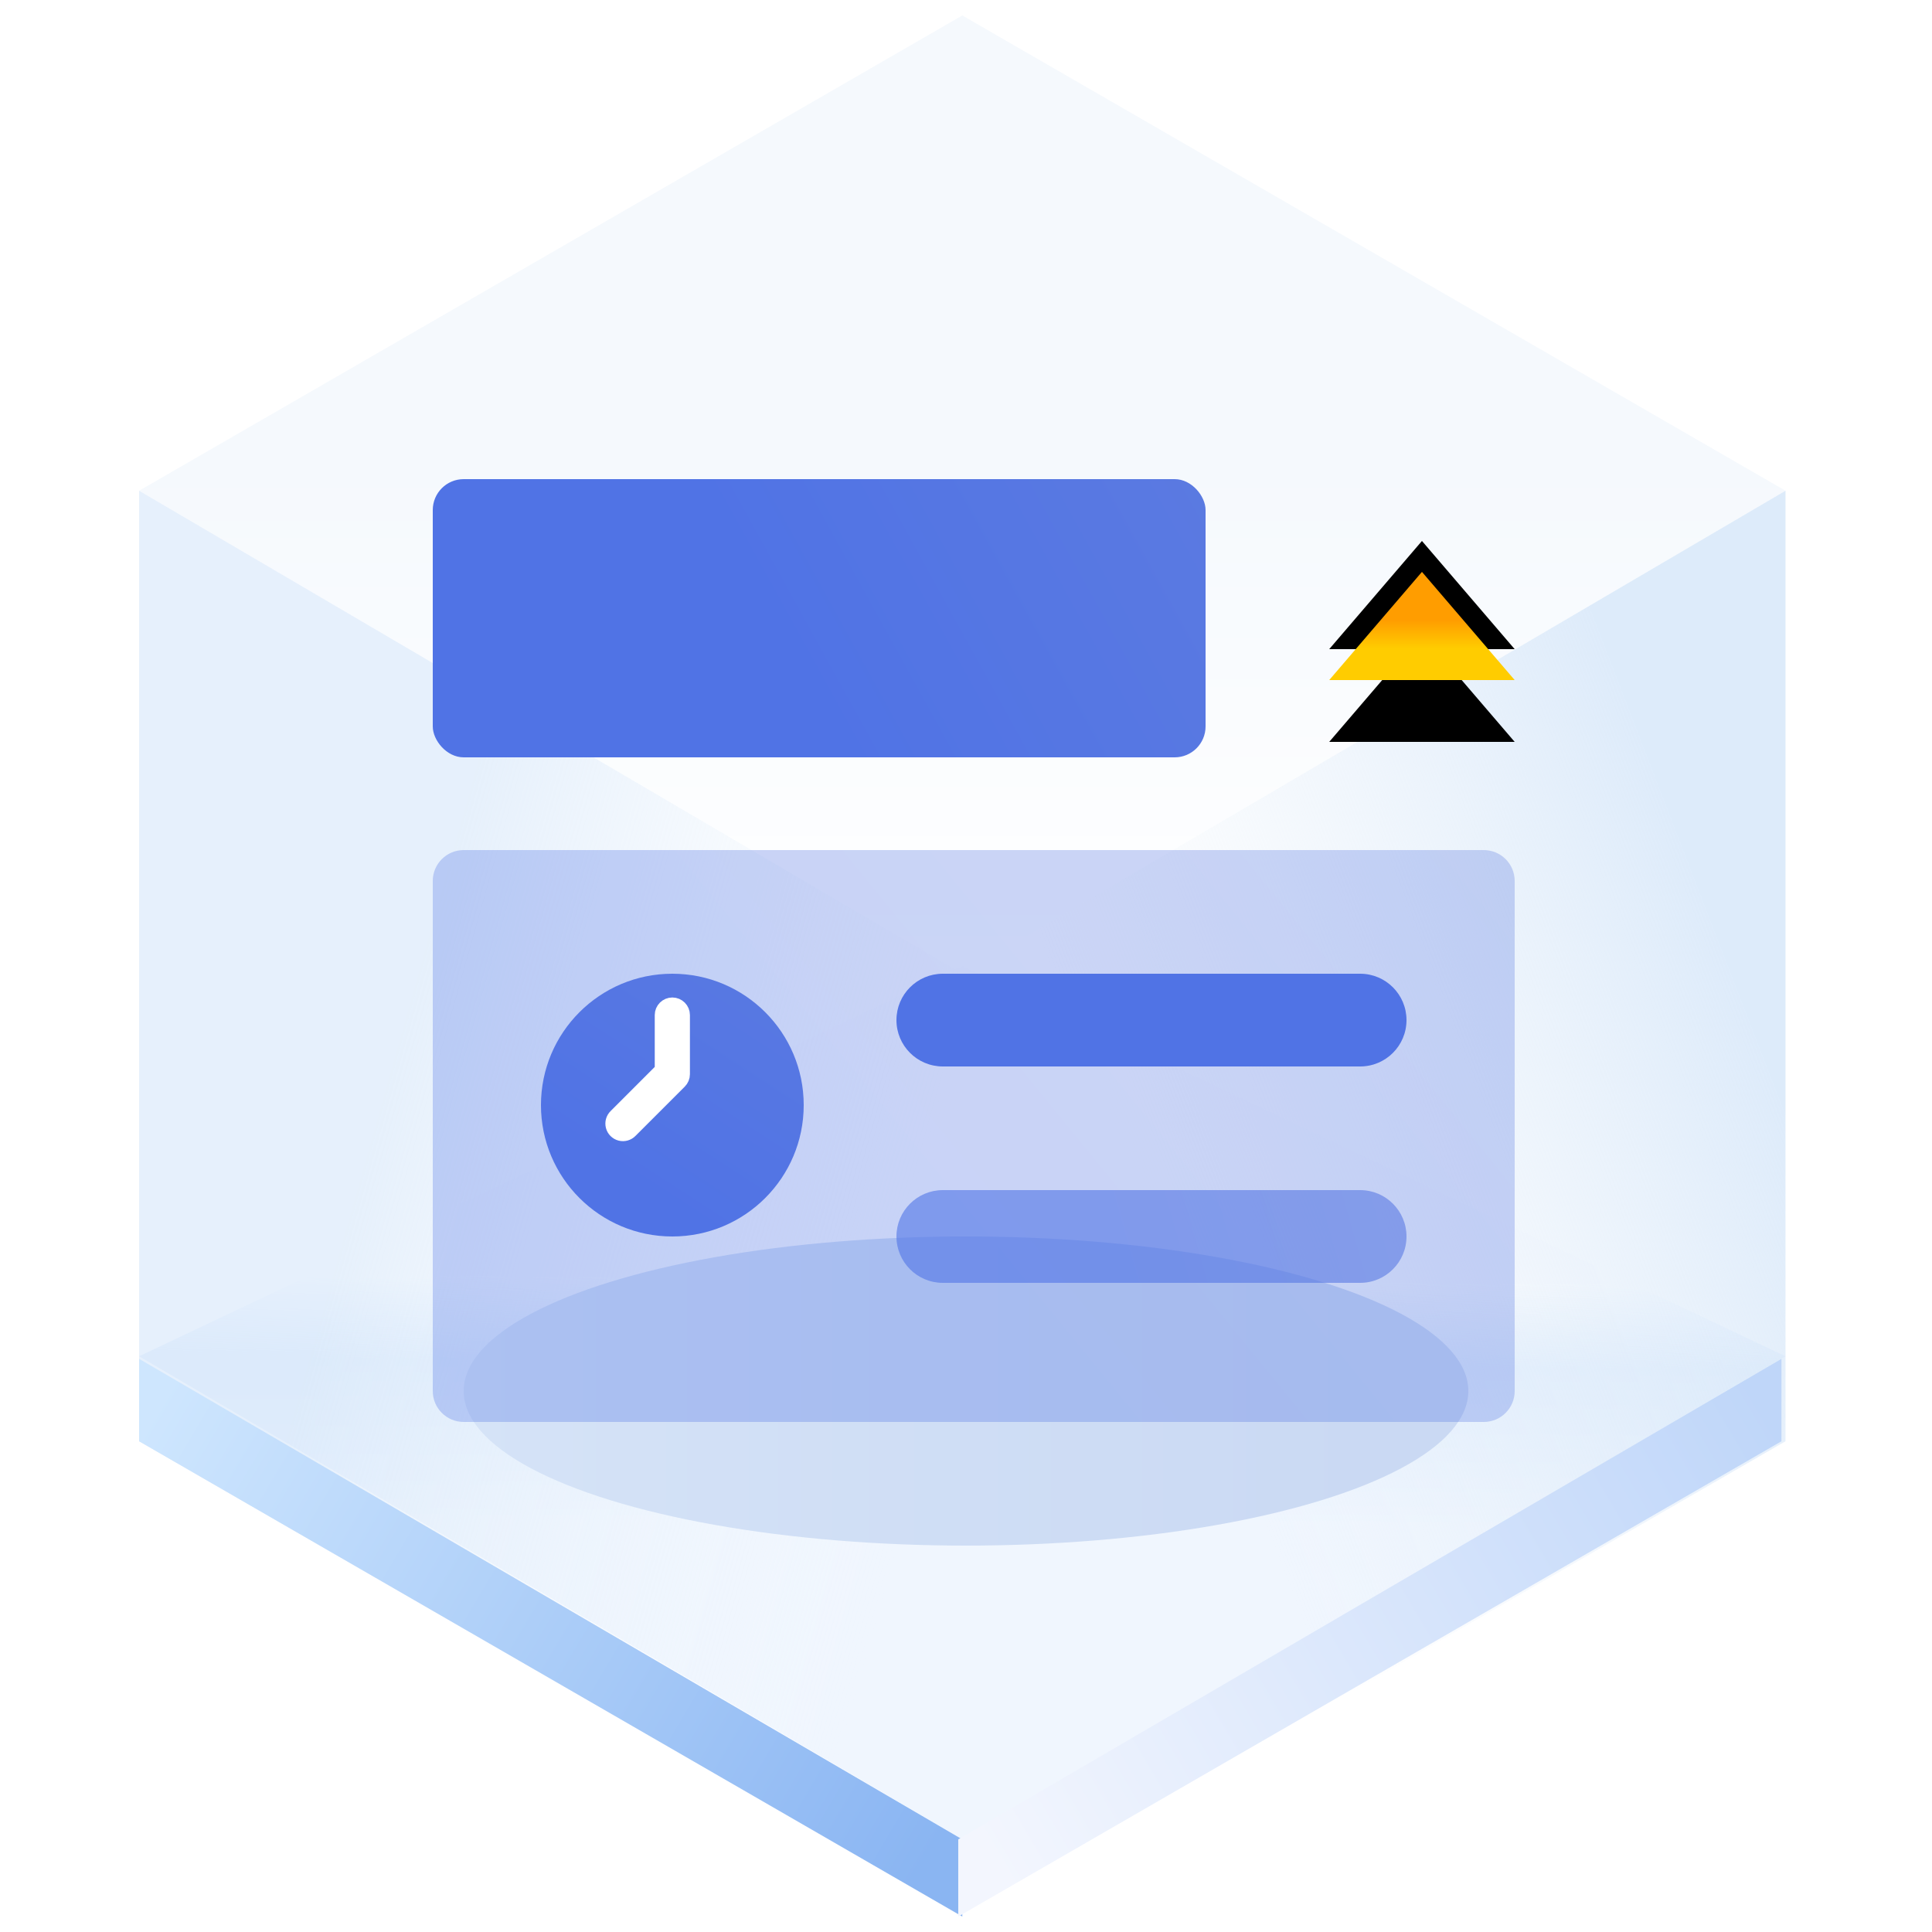 <?xml version="1.0" encoding="UTF-8"?>
<svg width="125px" height="125px" viewBox="0 0 125 125" version="1.1" xmlns="http://www.w3.org/2000/svg" xmlns:xlink="http://www.w3.org/1999/xlink">
    <title>dropTimes 下拉时间</title>
    <defs>
        <linearGradient x1="50%" y1="45.969%" x2="50%" y2="100%" id="linearGradient-1">
            <stop stop-color="#ECF3FB" offset="0%"></stop>
            <stop stop-color="#FFFFFF" offset="100%"></stop>
        </linearGradient>
        <linearGradient x1="50.396%" y1="35.933%" x2="50%" y2="64.067%" id="linearGradient-2">
            <stop stop-color="#E3EFFD" stop-opacity="0.006" offset="0%"></stop>
            <stop stop-color="#E5F0FD" offset="34.06%"></stop>
            <stop stop-color="#F0F6FE" offset="100%"></stop>
        </linearGradient>
        <linearGradient x1="33.333%" y1="34.496%" x2="96.974%" y2="65.442%" id="linearGradient-3">
            <stop stop-color="#D5E6F9" offset="0%"></stop>
            <stop stop-color="#F7FBFF" stop-opacity="0" offset="100%"></stop>
        </linearGradient>
        <linearGradient x1="90.991%" y1="29.431%" x2="33.333%" y2="67.747%" id="linearGradient-4">
            <stop stop-color="#D5E6F9" offset="0%"></stop>
            <stop stop-color="#E7F0F9" stop-opacity="0" offset="100%"></stop>
        </linearGradient>
        <linearGradient x1="-5.803%" y1="27.05%" x2="103.63%" y2="71.133%" id="linearGradient-5">
            <stop stop-color="#CEE6FE" offset="0%"></stop>
            <stop stop-color="#8AB5F2" offset="100%"></stop>
        </linearGradient>
        <linearGradient x1="-5.803%" y1="27.05%" x2="103.63%" y2="71.133%" id="linearGradient-6">
            <stop stop-color="#BFD6F9" offset="0%"></stop>
            <stop stop-color="#F3F6FE" offset="100%"></stop>
        </linearGradient>
        <linearGradient x1="89.847%" y1="61.735%" x2="0%" y2="61.735%" id="linearGradient-7">
            <stop stop-color="#CAD9F3" offset="0%"></stop>
            <stop stop-color="#D5E3F7" offset="100%"></stop>
        </linearGradient>
        <filter x="-18.5%" y="-60.0%" width="136.9%" height="220.0%" filterUnits="objectBoundingBox" id="filter-8">
            <feGaussianBlur stdDeviation="4" in="SourceGraphic"></feGaussianBlur>
        </filter>
        <linearGradient x1="44.099%" y1="60.292%" x2="128.793%" y2="23.787%" id="linearGradient-9">
            <stop stop-color="#5073E5" offset="0%"></stop>
            <stop stop-color="#5E7CE0" offset="100%"></stop>
        </linearGradient>
        <linearGradient x1="44.099%" y1="86.839%" x2="128.793%" y2="-43.825%" id="linearGradient-10">
            <stop stop-color="#5073E5" offset="0%"></stop>
            <stop stop-color="#5E7CE0" offset="100%"></stop>
        </linearGradient>
        <linearGradient x1="44.099%" y1="54.774%" x2="128.793%" y2="37.84%" id="linearGradient-11">
            <stop stop-color="#5073E5" offset="0%"></stop>
            <stop stop-color="#5E7CE0" offset="100%"></stop>
        </linearGradient>
        <linearGradient x1="50%" y1="0%" x2="50%" y2="100%" id="linearGradient-12">
            <stop stop-color="#FFCC00" offset="0%"></stop>
            <stop stop-color="#FF9D00" offset="100%"></stop>
        </linearGradient>
        <polygon id="path-13" points="86 37 98 37 92 44"></polygon>
        <filter x="-29.2%" y="-35.7%" width="158.3%" height="200.0%" filterUnits="objectBoundingBox" id="filter-14">
            <feOffset dx="0" dy="1" in="SourceAlpha" result="shadowOffsetOuter1"></feOffset>
            <feMorphology radius="4.084" operator="erode" in="SourceAlpha" result="shadowInner"></feMorphology>
            <feOffset dx="0" dy="1" in="shadowInner" result="shadowInner"></feOffset>
            <feComposite in="shadowOffsetOuter1" in2="shadowInner" operator="out" result="shadowOffsetOuter1"></feComposite>
            <feGaussianBlur stdDeviation="1" in="shadowOffsetOuter1" result="shadowBlurOuter1"></feGaussianBlur>
            <feColorMatrix values="0 0 0 0 0.662   0 0 0 0 0.325   0 0 0 0 0.005  0 0 0 0.5 0" type="matrix" in="shadowBlurOuter1"></feColorMatrix>
        </filter>
        <filter x="-45.8%" y="-64.3%" width="191.7%" height="257.1%" filterUnits="objectBoundingBox" id="filter-15">
            <feGaussianBlur stdDeviation="1.5" in="SourceAlpha" result="shadowBlurInner1"></feGaussianBlur>
            <feOffset dx="0" dy="-4" in="shadowBlurInner1" result="shadowOffsetInner1"></feOffset>
            <feComposite in="shadowOffsetInner1" in2="SourceAlpha" operator="arithmetic" k2="-1" k3="1" result="shadowInnerInner1"></feComposite>
            <feColorMatrix values="0 0 0 0 0.842   0 0 0 0 0.342   0 0 0 0 0  0 0 0 0.5 0" type="matrix" in="shadowInnerInner1"></feColorMatrix>
        </filter>
        <linearGradient x1="44.099%" y1="51.218%" x2="128.793%" y2="46.898%" id="linearGradient-16">
            <stop stop-color="#5073E5" offset="0%"></stop>
            <stop stop-color="#5E7CE0" offset="100%"></stop>
        </linearGradient>
    </defs>
    <g id="页面一" stroke="none" stroke-width="1" fill="none" fill-rule="evenodd">
        <g id="-TinyUI-Vue-组件总览" transform="translate(-1478, -1434)">
            <g id="编组-14备份-3" transform="translate(1380, 1401)">
                <g id="dropTimes-下拉时间" transform="translate(98, 33)">
                    <g id="编组">
                        <g transform="translate(9, 1)" id="多边形">
                            <polygon fill="url(#linearGradient-1)" opacity="0.546" points="53.261 0 106.521 30.75 53.261 62 0 30.75"></polygon>
                            <polygon fill="url(#linearGradient-2)" points="53.261 61.5 106.521 86.75 53.261 118 0 86.75"></polygon>
                            <polygon fill="url(#linearGradient-3)" opacity="0.601" points="53.261 62 53.261 123 7.39138783e-15 92.25 0 30.75"></polygon>
                            <polygon fill="url(#linearGradient-4)" opacity="0.791" points="53.261 62 106.521 30.75 106.521 92.25 53.261 123"></polygon>
                            <polygon fill="url(#linearGradient-5)" points="53.261 118.008 53.261 123 7.39138783e-15 92.25 0 86.916"></polygon>
                            <polygon fill="url(#linearGradient-6)" transform="translate(79.63, 104.958) scale(-1, 1) translate(-79.63, -104.958) " points="106.261 118.008 106.261 123 53 92.25 53 86.916"></polygon>
                        </g>
                        <ellipse id="椭圆形" fill="url(#linearGradient-7)" filter="url(#filter-8)" cx="62.5" cy="90" rx="32.5" ry="10"></ellipse>
                    </g>
                    <path d="M30,55 L96,55 C97.105,55 98,55.895 98,57 L98,90 C98,91.105 97.105,92 96,92 L30,92 C28.895,92 28,91.105 28,90 L28,57 C28,55.895 28.895,55 30,55 Z" id="矩形" fill="url(#linearGradient-9)" opacity="0.304"></path>
                    <path d="M43.5,80 C48.194,80 52,76.194 52,71.5 C52,66.806 48.194,63 43.5,63 C38.806,63 35,66.806 35,71.5 C35,76.194 38.806,80 43.5,80 Z" id="形状" fill="url(#linearGradient-10)"></path>
                    <rect id="矩形-2" fill="url(#linearGradient-11)" x="28" y="31" width="50" height="18" rx="2"></rect>
                    <g id="形状结合" transform="translate(92, 40.5) rotate(-180) translate(-92, -40.5) ">
                        <use fill="black" fill-opacity="1" filter="url(#filter-14)" xlink:href="#path-13"></use>
                        <use fill="black" fill-opacity="1" filter="url(#filter-15)" xlink:href="#path-13"></use>
                        <path stroke="url(#linearGradient-12)" stroke-width="4.084" d="M93.56,39.042 L92,40.862 L90.44,39.042 L93.56,39.042 Z" stroke-linejoin="square"></path>
                    </g>
                    <path d="M61,63 L88,63 C89.657,63 91,64.343 91,66 C91,67.657 89.657,69 88,69 L61,69 C59.343,69 58,67.657 58,66 C58,64.343 59.343,63 61,63 Z" id="形状结合备份" fill="#5073E5"></path>
                    <path d="M61,77 L88,77 C89.657,77 91,78.343 91,80 C91,81.657 89.657,83 88,83 L61,83 C59.343,83 58,81.657 58,80 C58,78.343 59.343,77 61,77 Z" id="形状结合备份-35" fill="url(#linearGradient-16)" opacity="0.605"></path>
                    <path d="M39.862,72.237 L42.862,69.236 L42.862,65.675 C42.862,65.323 43.148,65.037 43.5,65.037 C43.852,65.037 44.138,65.323 44.138,65.675 L44.138,69.5 C44.138,69.669 44.07,69.831 43.951,69.951 L40.763,73.138 C40.603,73.304 40.366,73.37 40.143,73.312 C39.92,73.254 39.746,73.08 39.688,72.857 C39.63,72.634 39.696,72.397 39.862,72.237 L39.862,72.237 Z" id="路径" stroke="#FFFFFF" fill="#FFFFFF"></path>
                </g>
            </g>
        </g>
    </g>
</svg>
